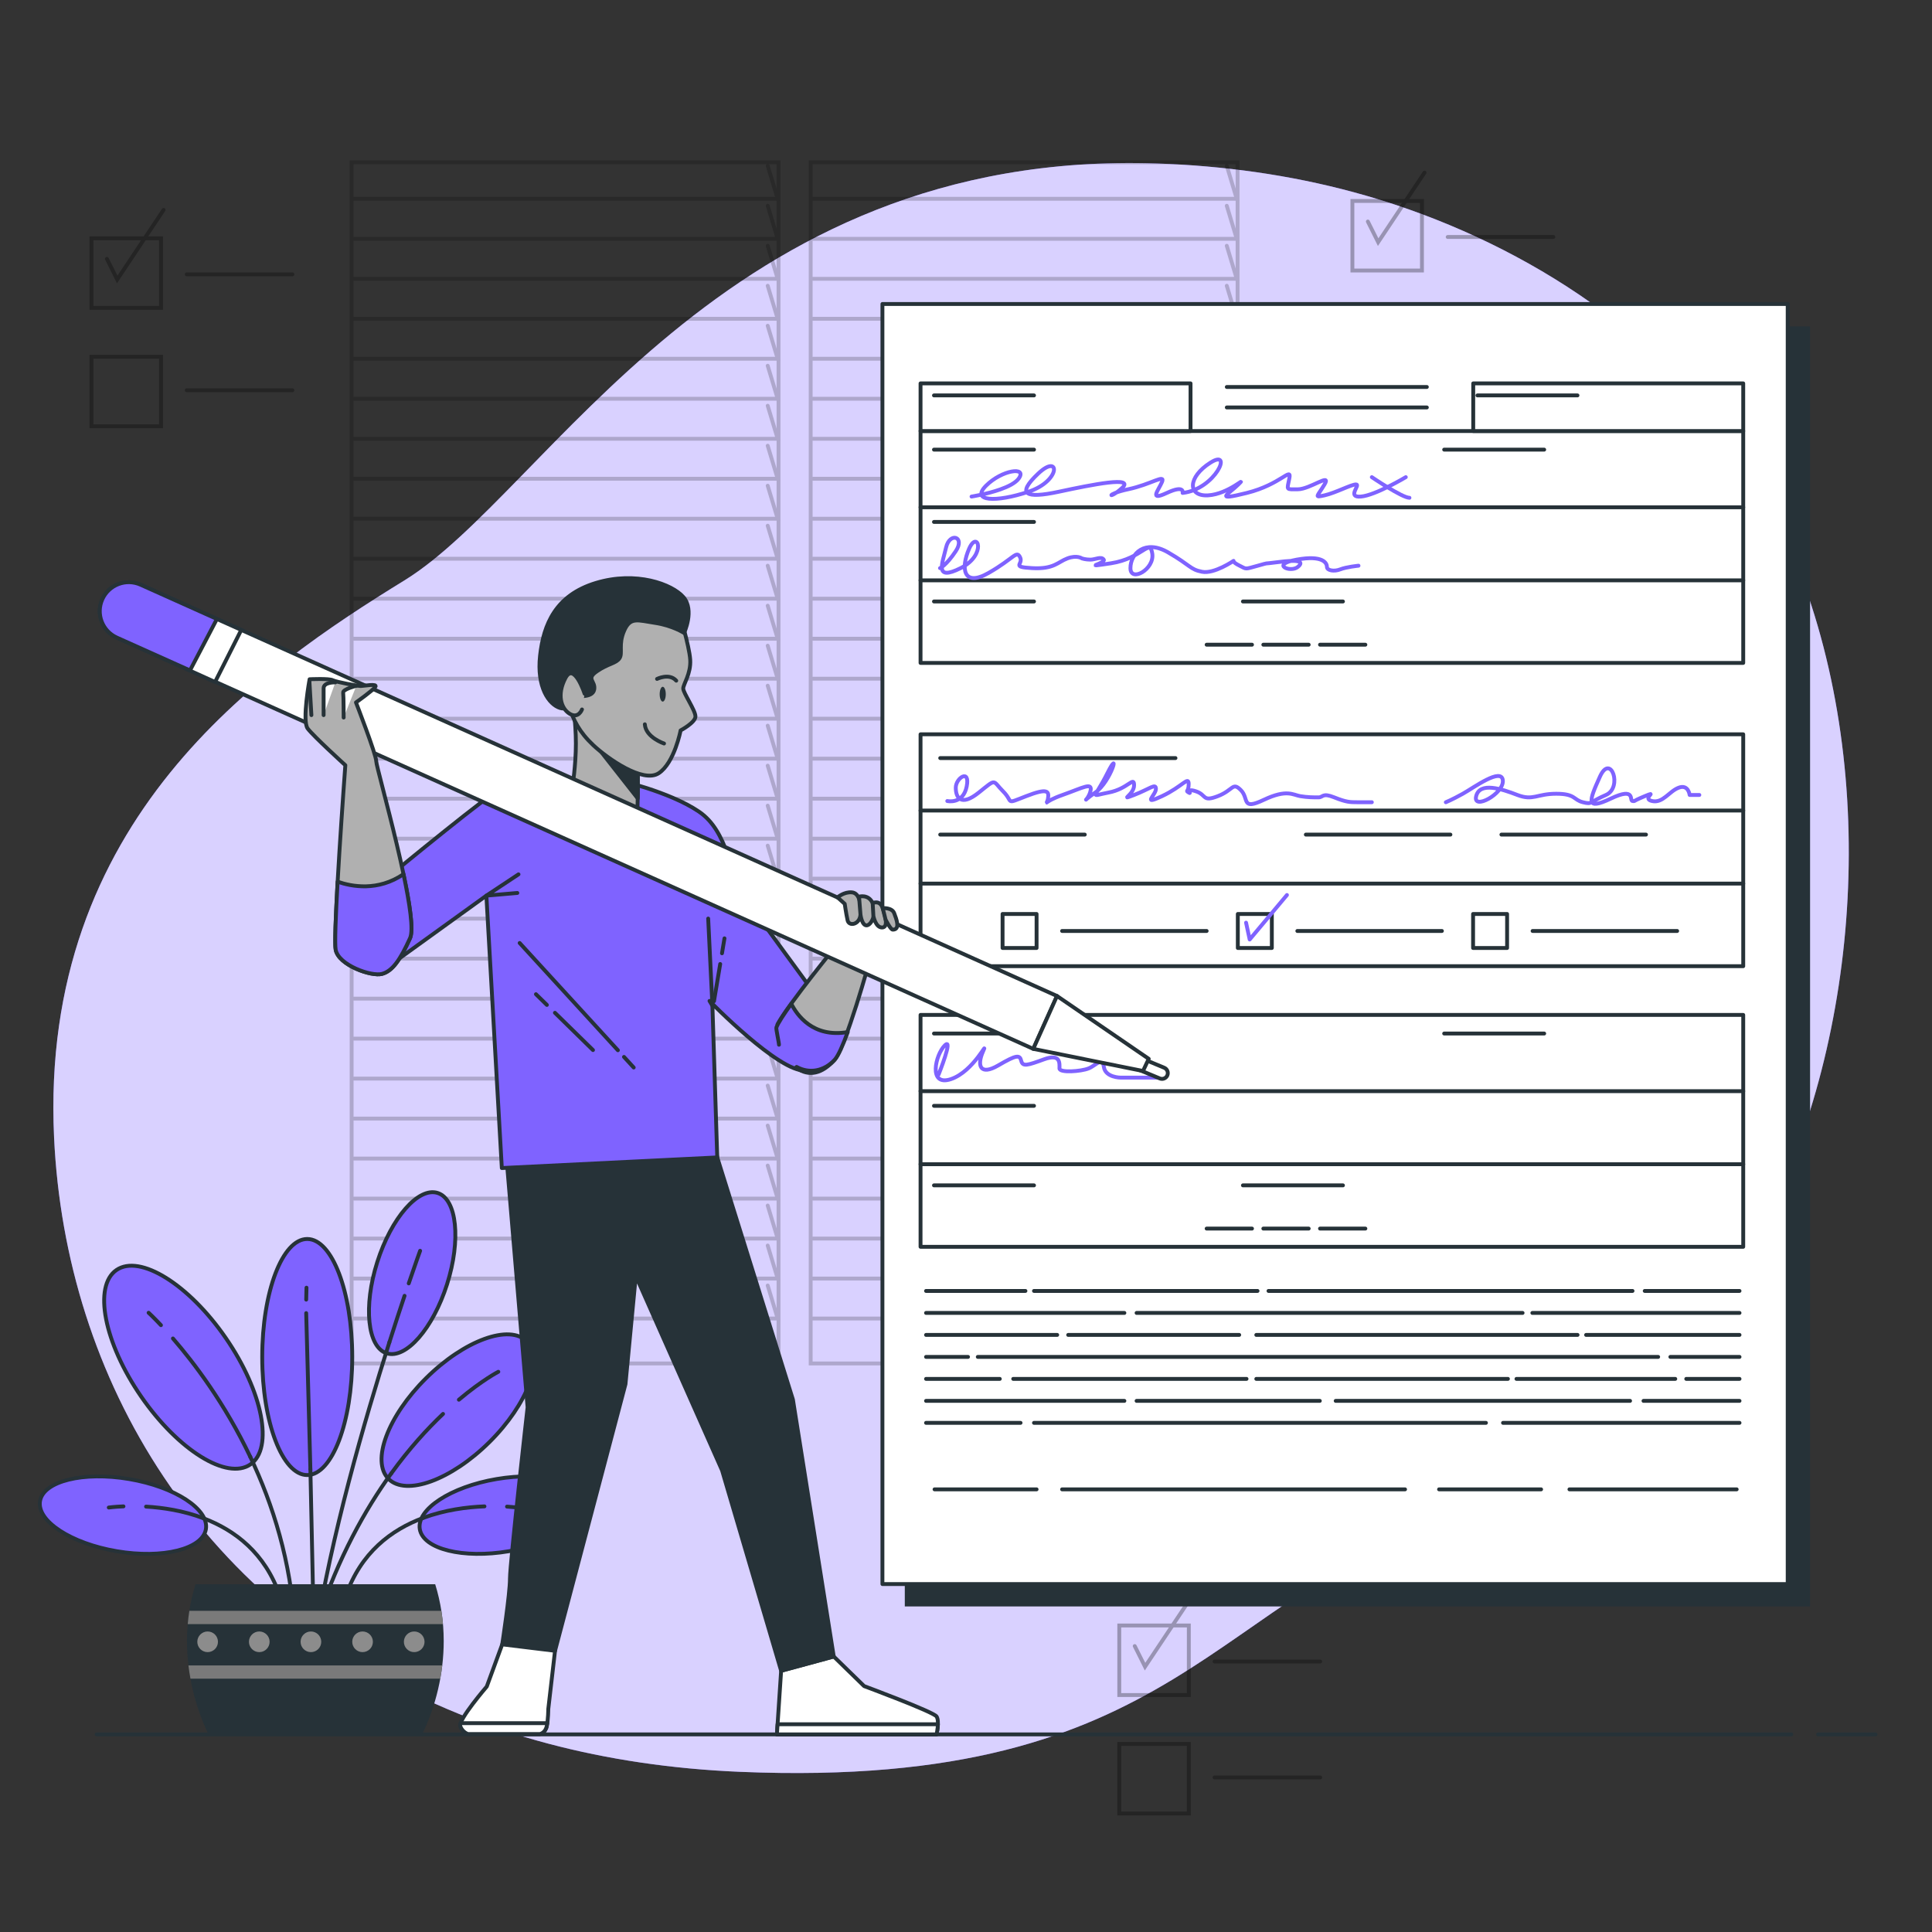 <?xml version="1.0" encoding="utf-8"?>
<!-- Generator: Adobe Illustrator 27.5.0, SVG Export Plug-In . SVG Version: 6.00 Build 0)  -->
<svg version="1.1" xmlns="http://www.w3.org/2000/svg" xmlns:xlink="http://www.w3.org/1999/xlink" x="0px" y="0px"
	 viewBox="0 0 500 500" style="enable-background:new 0 0 500 500;" xml:space="preserve">
<rect x="0" y="0" width="500" height="500" fill="#333333" stroke="none"/>
<g id="Background_Simple">
	<g>
		<path style="fill:#7f63ff;" d="M464.856,297.929c-14.722,39.433-44.804,82.112-87.135,94.748
			c-63.961,19.098-71.602,70.655-186.163,65.873c-17.862-0.744-34.371-3.256-49.538-7.264c-8.153-2.154-15.92-4.753-23.291-7.748
			C51.804,416.431,16.892,356.77,13.994,294.345c-3.825-82.102,53.46-121.236,90.69-144.15
			c37.231-22.914,82.102-111.701,194.76-107.886c17.176,0.589,34.313,2.937,50.919,7.438c37.907,10.259,76.441,32.951,98.834,66.124
			c1.681,2.492,3.285,5.043,4.82,7.641C483.984,174.355,484.93,244.17,464.856,297.929z"/>
		<path style="opacity:0.7;fill:#FFFFFF;" d="M464.856,297.929c-14.722,39.433-44.804,82.112-87.135,94.748
			c-63.961,19.098-71.602,70.655-186.163,65.873c-17.862-0.744-34.371-3.256-49.538-7.264c-8.153-2.154-15.92-4.753-23.291-7.748
			C51.804,416.431,16.892,356.77,13.994,294.345c-3.825-82.102,53.46-121.236,90.69-144.15
			c37.231-22.914,82.102-111.701,194.76-107.886c17.176,0.589,34.313,2.937,50.919,7.438c37.907,10.259,76.441,32.951,98.834,66.124
			c1.681,2.492,3.285,5.043,4.82,7.641C483.984,174.355,484.93,244.17,464.856,297.929z"/>
	</g>
	<g>
		<g style="opacity:0.2;">
			
				<rect x="91" y="42" style="fill:none;stroke:#000000;stroke-linecap:round;stroke-miterlimit:10;" width="110.48" height="310.86"/>
			<polyline style="fill:none;stroke:#000000;stroke-linecap:round;stroke-miterlimit:10;" points="91.59,51.451 201.259,51.451 
				198.683,42.905 			"/>
			<polyline style="fill:none;stroke:#000000;stroke-linecap:round;stroke-miterlimit:10;" points="91.59,61.801 201.259,61.801 
				198.683,53.255 			"/>
			<polyline style="fill:none;stroke:#000000;stroke-linecap:round;stroke-miterlimit:10;" points="91.59,72.15 201.259,72.15 
				198.683,63.604 			"/>
			<polyline style="fill:none;stroke:#000000;stroke-linecap:round;stroke-miterlimit:10;" points="91.59,82.5 201.259,82.5 
				198.683,73.954 			"/>
			<polyline style="fill:none;stroke:#000000;stroke-linecap:round;stroke-miterlimit:10;" points="91.59,92.849 201.259,92.849 
				198.683,84.303 			"/>
			<polyline style="fill:none;stroke:#000000;stroke-linecap:round;stroke-miterlimit:10;" points="91.59,103.199 201.259,103.199 
				198.683,94.653 			"/>
			<polyline style="fill:none;stroke:#000000;stroke-linecap:round;stroke-miterlimit:10;" points="91.59,113.548 201.259,113.548 
				198.683,105.002 			"/>
			<polyline style="fill:none;stroke:#000000;stroke-linecap:round;stroke-miterlimit:10;" points="91.59,123.898 201.259,123.898 
				198.683,115.352 			"/>
			<polyline style="fill:none;stroke:#000000;stroke-linecap:round;stroke-miterlimit:10;" points="91.59,134.247 201.259,134.247 
				198.683,125.701 			"/>
			<polyline style="fill:none;stroke:#000000;stroke-linecap:round;stroke-miterlimit:10;" points="91.59,144.597 201.259,144.597 
				198.683,136.051 			"/>
			<polyline style="fill:none;stroke:#000000;stroke-linecap:round;stroke-miterlimit:10;" points="91.59,154.946 201.259,154.946 
				198.683,146.4 			"/>
			<polyline style="fill:none;stroke:#000000;stroke-linecap:round;stroke-miterlimit:10;" points="91.59,165.296 201.259,165.296 
				198.683,156.75 			"/>
			<polyline style="fill:none;stroke:#000000;stroke-linecap:round;stroke-miterlimit:10;" points="91.59,175.645 201.259,175.645 
				198.683,167.099 			"/>
			<polyline style="fill:none;stroke:#000000;stroke-linecap:round;stroke-miterlimit:10;" points="91.59,185.995 201.259,185.995 
				198.683,177.449 			"/>
			<polyline style="fill:none;stroke:#000000;stroke-linecap:round;stroke-miterlimit:10;" points="91.59,196.344 201.259,196.344 
				198.683,187.798 			"/>
			<polyline style="fill:none;stroke:#000000;stroke-linecap:round;stroke-miterlimit:10;" points="91.59,206.694 201.259,206.694 
				198.683,198.148 			"/>
			<polyline style="fill:none;stroke:#000000;stroke-linecap:round;stroke-miterlimit:10;" points="91.59,217.043 201.259,217.043 
				198.683,208.497 			"/>
			<polyline style="fill:none;stroke:#000000;stroke-linecap:round;stroke-miterlimit:10;" points="91.59,227.393 201.259,227.393 
				198.683,218.847 			"/>
			<polyline style="fill:none;stroke:#000000;stroke-linecap:round;stroke-miterlimit:10;" points="91.59,237.742 201.259,237.742 
				198.683,229.196 			"/>
			<polyline style="fill:none;stroke:#000000;stroke-linecap:round;stroke-miterlimit:10;" points="91.59,248.092 201.259,248.092 
				198.683,239.546 			"/>
			<polyline style="fill:none;stroke:#000000;stroke-linecap:round;stroke-miterlimit:10;" points="91.59,258.441 201.259,258.441 
				198.683,249.895 			"/>
			<polyline style="fill:none;stroke:#000000;stroke-linecap:round;stroke-miterlimit:10;" points="91.59,268.791 201.259,268.791 
				198.683,260.245 			"/>
			<polyline style="fill:none;stroke:#000000;stroke-linecap:round;stroke-miterlimit:10;" points="91.59,279.14 201.259,279.14 
				198.683,270.594 			"/>
			<polyline style="fill:none;stroke:#000000;stroke-linecap:round;stroke-miterlimit:10;" points="91.59,289.49 201.259,289.49 
				198.683,280.944 			"/>
			<polyline style="fill:none;stroke:#000000;stroke-linecap:round;stroke-miterlimit:10;" points="91.59,299.839 201.259,299.839 
				198.683,291.293 			"/>
			<polyline style="fill:none;stroke:#000000;stroke-linecap:round;stroke-miterlimit:10;" points="91.59,310.189 201.259,310.189 
				198.683,301.643 			"/>
			<polyline style="fill:none;stroke:#000000;stroke-linecap:round;stroke-miterlimit:10;" points="91.59,320.538 201.259,320.538 
				198.683,311.992 			"/>
			<polyline style="fill:none;stroke:#000000;stroke-linecap:round;stroke-miterlimit:10;" points="91.59,330.888 201.259,330.888 
				198.683,322.342 			"/>
			<polyline style="fill:none;stroke:#000000;stroke-linecap:round;stroke-miterlimit:10;" points="91.59,341.237 201.259,341.237 
				198.683,332.691 			"/>
		</g>
		<g style="opacity:0.2;">
			
				<rect x="209.804" y="42" style="fill:none;stroke:#000000;stroke-linecap:round;stroke-miterlimit:10;" width="110.48" height="310.86"/>
			<polyline style="fill:none;stroke:#000000;stroke-linecap:round;stroke-miterlimit:10;" points="210.394,51.451 320.064,51.451 
				317.487,42.905 			"/>
			<polyline style="fill:none;stroke:#000000;stroke-linecap:round;stroke-miterlimit:10;" points="210.394,61.801 320.064,61.801 
				317.487,53.255 			"/>
			<polyline style="fill:none;stroke:#000000;stroke-linecap:round;stroke-miterlimit:10;" points="210.394,72.15 320.064,72.15 
				317.487,63.604 			"/>
			<polyline style="fill:none;stroke:#000000;stroke-linecap:round;stroke-miterlimit:10;" points="210.394,82.5 320.064,82.5 
				317.487,73.954 			"/>
			<polyline style="fill:none;stroke:#000000;stroke-linecap:round;stroke-miterlimit:10;" points="210.394,92.849 320.064,92.849 
				317.487,84.303 			"/>
			<polyline style="fill:none;stroke:#000000;stroke-linecap:round;stroke-miterlimit:10;" points="210.394,103.199 
				320.064,103.199 317.487,94.653 			"/>
			<polyline style="fill:none;stroke:#000000;stroke-linecap:round;stroke-miterlimit:10;" points="210.394,113.548 
				320.064,113.548 317.487,105.002 			"/>
			<polyline style="fill:none;stroke:#000000;stroke-linecap:round;stroke-miterlimit:10;" points="210.394,123.898 
				320.064,123.898 317.487,115.352 			"/>
			<polyline style="fill:none;stroke:#000000;stroke-linecap:round;stroke-miterlimit:10;" points="210.394,134.247 
				320.064,134.247 317.487,125.701 			"/>
			<polyline style="fill:none;stroke:#000000;stroke-linecap:round;stroke-miterlimit:10;" points="210.394,144.597 
				320.064,144.597 317.487,136.051 			"/>
			<polyline style="fill:none;stroke:#000000;stroke-linecap:round;stroke-miterlimit:10;" points="210.394,154.946 
				320.064,154.946 317.487,146.4 			"/>
			<polyline style="fill:none;stroke:#000000;stroke-linecap:round;stroke-miterlimit:10;" points="210.394,165.296 
				320.064,165.296 317.487,156.75 			"/>
			<polyline style="fill:none;stroke:#000000;stroke-linecap:round;stroke-miterlimit:10;" points="210.394,175.645 
				320.064,175.645 317.487,167.099 			"/>
			<polyline style="fill:none;stroke:#000000;stroke-linecap:round;stroke-miterlimit:10;" points="210.394,185.995 
				320.064,185.995 317.487,177.449 			"/>
			<polyline style="fill:none;stroke:#000000;stroke-linecap:round;stroke-miterlimit:10;" points="210.394,196.344 
				320.064,196.344 317.487,187.798 			"/>
			<polyline style="fill:none;stroke:#000000;stroke-linecap:round;stroke-miterlimit:10;" points="210.394,206.694 
				320.064,206.694 317.487,198.148 			"/>
			<polyline style="fill:none;stroke:#000000;stroke-linecap:round;stroke-miterlimit:10;" points="210.394,217.043 
				320.064,217.043 317.487,208.497 			"/>
			<polyline style="fill:none;stroke:#000000;stroke-linecap:round;stroke-miterlimit:10;" points="210.394,227.393 
				320.064,227.393 317.487,218.847 			"/>
			<polyline style="fill:none;stroke:#000000;stroke-linecap:round;stroke-miterlimit:10;" points="210.394,237.742 
				320.064,237.742 317.487,229.196 			"/>
			<polyline style="fill:none;stroke:#000000;stroke-linecap:round;stroke-miterlimit:10;" points="210.394,248.092 
				320.064,248.092 317.487,239.546 			"/>
			<polyline style="fill:none;stroke:#000000;stroke-linecap:round;stroke-miterlimit:10;" points="210.394,258.441 
				320.064,258.441 317.487,249.895 			"/>
			<polyline style="fill:none;stroke:#000000;stroke-linecap:round;stroke-miterlimit:10;" points="210.394,268.791 
				320.064,268.791 317.487,260.245 			"/>
			<polyline style="fill:none;stroke:#000000;stroke-linecap:round;stroke-miterlimit:10;" points="210.394,279.14 320.064,279.14 
				317.487,270.594 			"/>
			<polyline style="fill:none;stroke:#000000;stroke-linecap:round;stroke-miterlimit:10;" points="210.394,289.49 320.064,289.49 
				317.487,280.944 			"/>
			<polyline style="fill:none;stroke:#000000;stroke-linecap:round;stroke-miterlimit:10;" points="210.394,299.839 
				320.064,299.839 317.487,291.293 			"/>
			<polyline style="fill:none;stroke:#000000;stroke-linecap:round;stroke-miterlimit:10;" points="210.394,310.189 
				320.064,310.189 317.487,301.643 			"/>
			<polyline style="fill:none;stroke:#000000;stroke-linecap:round;stroke-miterlimit:10;" points="210.394,320.538 
				320.064,320.538 317.487,311.992 			"/>
			<polyline style="fill:none;stroke:#000000;stroke-linecap:round;stroke-miterlimit:10;" points="210.394,330.888 
				320.064,330.888 317.487,322.342 			"/>
			<polyline style="fill:none;stroke:#000000;stroke-linecap:round;stroke-miterlimit:10;" points="210.394,341.237 
				320.064,341.237 317.487,332.691 			"/>
		</g>
	</g>
</g>
<g id="Graphic">
	<g style="opacity:0.3;">
		
			<rect x="23.667" y="61.667" style="fill:none;stroke:#000000;stroke-linecap:round;stroke-miterlimit:10;" width="18" height="18"/>
		
			<rect x="23.667" y="92.333" style="fill:none;stroke:#000000;stroke-linecap:round;stroke-miterlimit:10;" width="18" height="18"/>
		<line style="fill:none;stroke:#000000;stroke-linecap:round;stroke-miterlimit:10;" x1="48.333" y1="71" x2="75.667" y2="71"/>
		<line style="fill:none;stroke:#000000;stroke-linecap:round;stroke-miterlimit:10;" x1="48.333" y1="101" x2="75.667" y2="101"/>
		<polyline style="fill:none;stroke:#000000;stroke-linecap:round;stroke-miterlimit:10;" points="27.667,67 30.333,72.333 
			42.333,54.333 		"/>
	</g>
	<g style="opacity:0.3;">
		
			<rect x="289.667" y="420.667" style="fill:none;stroke:#000000;stroke-linecap:round;stroke-miterlimit:10;" width="18" height="18"/>
		
			<rect x="289.667" y="451.333" style="fill:none;stroke:#000000;stroke-linecap:round;stroke-miterlimit:10;" width="18" height="18"/>
		
			<line style="fill:none;stroke:#000000;stroke-linecap:round;stroke-miterlimit:10;" x1="314.333" y1="430" x2="341.667" y2="430"/>
		
			<line style="fill:none;stroke:#000000;stroke-linecap:round;stroke-miterlimit:10;" x1="314.333" y1="460" x2="341.667" y2="460"/>
		<polyline style="fill:none;stroke:#000000;stroke-linecap:round;stroke-miterlimit:10;" points="293.667,426 296.333,431.333 
			308.333,413.333 		"/>
	</g>
	<g style="opacity:0.3;">
		<rect x="350" y="52" style="fill:none;stroke:#000000;stroke-linecap:round;stroke-miterlimit:10;" width="18" height="18"/>
		<rect x="350" y="82.667" style="fill:none;stroke:#000000;stroke-linecap:round;stroke-miterlimit:10;" width="18" height="18"/>
		
			<line style="fill:none;stroke:#000000;stroke-linecap:round;stroke-miterlimit:10;" x1="374.667" y1="61.333" x2="402" y2="61.333"/>
		
			<line style="fill:none;stroke:#000000;stroke-linecap:round;stroke-miterlimit:10;" x1="374.667" y1="91.333" x2="402" y2="91.333"/>
		<polyline style="fill:none;stroke:#000000;stroke-linecap:round;stroke-miterlimit:10;" points="354,57.333 356.667,62.667 
			368.667,44.667 		"/>
	</g>
</g>
<g id="Floor">
	<g>
		
			<line style="fill:none;stroke:#263238;stroke-linecap:round;stroke-linejoin:round;stroke-miterlimit:10;" x1="470.524" y1="448.858" x2="485.404" y2="448.858"/>
		
			<line style="fill:none;stroke:#263238;stroke-linecap:round;stroke-linejoin:round;stroke-miterlimit:10;" x1="25" y1="448.858" x2="463.591" y2="448.858"/>
	</g>
</g>
<g id="Plant">
	<g>
		<g>
			<ellipse style="fill:#7f63ff;stroke:#263238;stroke-miterlimit:10;" cx="79.511" cy="351.197" rx="11.647" ry="30.549"/>
			<path style="fill:#7f63ff;stroke:#263238;stroke-miterlimit:10;" d="M115.699,332.357c-3.641,11.459-10.636,19.465-15.623,17.88
				c-4.987-1.585-6.079-12.159-2.438-23.618c3.641-11.46,10.635-19.465,15.623-17.88
				C118.248,310.324,119.339,320.898,115.699,332.357z"/>
			<path style="fill:#7f63ff;stroke:#263238;stroke-miterlimit:10;" d="M30.239,401.457c-11.855-2.008-20.757-7.819-19.883-12.979
				c0.874-5.16,11.193-7.714,23.048-5.706c11.855,2.008,20.757,7.819,19.883,12.979C52.413,400.91,42.095,403.465,30.239,401.457z"
				/>
			<path style="fill:#7f63ff;stroke:#263238;stroke-miterlimit:10;" d="M126.663,373.214c-9.902,9.82-21.601,14.078-26.13,9.511
				c-4.529-4.567-0.174-16.23,9.727-26.05c9.902-9.82,21.601-14.078,26.13-9.511C140.92,351.731,136.565,363.394,126.663,373.214z"
				/>
			<path style="fill:#7f63ff;stroke:#263238;stroke-miterlimit:10;" d="M58.434,346.278c9.575,13.892,12.428,28.537,6.373,32.711
				c-6.055,4.174-18.726-3.704-28.301-17.596c-9.575-13.892-12.428-28.537-6.372-32.71
				C36.188,324.508,48.859,332.387,58.434,346.278z"/>
			
				<line style="fill:none;stroke:#263238;stroke-linecap:round;stroke-miterlimit:10;" x1="80.328" y1="380.222" x2="81.23" y2="422.224"/>
			
				<line style="fill:none;stroke:#263238;stroke-linecap:round;stroke-miterlimit:10;" x1="79.242" y1="339.838" x2="80.328" y2="380.222"/>
			
				<line style="fill:none;stroke:#263238;stroke-linecap:round;stroke-miterlimit:10;" x1="79.321" y1="333.249" x2="79.242" y2="336.343"/>
			<path style="fill:none;stroke:#263238;stroke-linecap:round;stroke-miterlimit:10;" d="M64.762,377.005
				c5.838,12.262,10.585,27.154,11.503,44.074"/>
			<path style="fill:none;stroke:#263238;stroke-linecap:round;stroke-miterlimit:10;" d="M44.756,346.397
				c5.43,6.268,13.413,16.76,20.006,30.608"/>
			<path style="fill:none;stroke:#263238;stroke-linecap:round;stroke-miterlimit:10;" d="M38.461,339.741
				c0,0,1.208,1.103,3.192,3.213"/>
			<path style="fill:none;stroke:#263238;stroke-linecap:round;stroke-miterlimit:10;" d="M101.257,381.317
				c-6.795,9.392-13.619,21.684-18.881,37.471"/>
			<path style="fill:none;stroke:#263238;stroke-linecap:round;stroke-miterlimit:10;" d="M114.656,365.92
				c-4.112,3.901-8.749,8.969-13.399,15.397"/>
			<path style="fill:none;stroke:#263238;stroke-linecap:round;stroke-miterlimit:10;" d="M128.963,355.016
				c0,0-4.154,2.129-10.203,7.229"/>
			<path style="fill:none;stroke:#263238;stroke-linecap:round;stroke-miterlimit:10;" d="M100.766,347.398
				c-6.452,20.305-15.113,50.31-19.155,76.354"/>
			<path style="fill:none;stroke:#263238;stroke-linecap:round;stroke-miterlimit:10;" d="M104.697,335.353
				c-1.148,3.424-2.484,7.49-3.931,12.045"/>
			<path style="fill:none;stroke:#263238;stroke-linecap:round;stroke-miterlimit:10;" d="M108.724,323.703
				c0,0-1.128,3.108-2.943,8.44"/>
			<path style="fill:none;stroke:#263238;stroke-linecap:round;stroke-miterlimit:10;" d="M52.691,392.937
				c8.06,3.057,15.931,8.954,19.756,20.123"/>
			<path style="fill:none;stroke:#263238;stroke-linecap:round;stroke-miterlimit:10;" d="M37.799,389.909
				c4.339,0.255,9.655,1.042,14.891,3.028"/>
			<path style="fill:none;stroke:#263238;stroke-linecap:round;stroke-miterlimit:10;" d="M28.15,390.147
				c0,0,1.435-0.205,3.802-0.298"/>
			<path style="fill:#7f63ff;stroke:#263238;stroke-miterlimit:10;" d="M131.691,401.457c11.855-2.008,20.757-7.819,19.883-12.979
				c-0.874-5.16-11.193-7.714-23.048-5.706c-11.855,2.008-20.757,7.819-19.883,12.979
				C109.518,400.91,119.836,403.465,131.691,401.457z"/>
			<path style="fill:none;stroke:#263238;stroke-linecap:round;stroke-miterlimit:10;" d="M109.496,392.841
				c-8.149,3.029-16.146,8.932-20.012,20.219"/>
			<path style="fill:none;stroke:#263238;stroke-linecap:round;stroke-miterlimit:10;" d="M125.379,389.849
				c-4.476,0.17-10.217,0.886-15.883,2.992"/>
			<path style="fill:none;stroke:#263238;stroke-linecap:round;stroke-miterlimit:10;" d="M133.781,390.147
				c0,0-0.945-0.135-2.567-0.236"/>
		</g>
		<g>
			<path style="fill:#263238;" d="M109.326,448.751c3.478-7.277,5.508-15.678,5.508-24.044c0-5.182-0.785-10.136-2.203-14.702
				H50.593c-1.418,4.566-2.203,9.52-2.203,14.702c0,8.366,2.03,16.768,5.508,24.044H109.326z"/>
			<g>
				<path style="fill:#7A7A7A;" d="M49.001,416.878c-0.178,1.129-0.314,2.276-0.415,3.437h66.051
					c-0.101-1.16-0.238-2.307-0.415-3.437H49.001z"/>
				<path style="fill:#7A7A7A;" d="M113.934,434.444c0.207-1.139,0.387-2.285,0.523-3.437H48.766
					c0.136,1.152,0.316,2.297,0.523,3.437H113.934z"/>
			</g>
			<path style="fill:#8C8C8C;" d="M56.409,424.897c0,1.476-1.197,2.673-2.673,2.673s-2.673-1.197-2.673-2.673
				c0-1.476,1.197-2.673,2.673-2.673S56.409,423.421,56.409,424.897z"/>
			<path style="fill:#8C8C8C;" d="M69.774,424.897c0,1.476-1.197,2.673-2.673,2.673c-1.476,0-2.673-1.197-2.673-2.673
				c0-1.476,1.197-2.673,2.673-2.673C68.577,422.224,69.774,423.421,69.774,424.897z"/>
			<path style="fill:#8C8C8C;" d="M83.139,424.897c0,1.476-1.197,2.673-2.673,2.673c-1.476,0-2.673-1.197-2.673-2.673
				c0-1.476,1.197-2.673,2.673-2.673C81.942,422.224,83.139,423.421,83.139,424.897z"/>
			<path style="fill:#8C8C8C;" d="M96.505,424.897c0,1.476-1.197,2.673-2.673,2.673c-1.476,0-2.673-1.197-2.673-2.673
				c0-1.476,1.197-2.673,2.673-2.673C95.308,422.224,96.505,423.421,96.505,424.897z"/>
			<path style="fill:#8C8C8C;" d="M109.87,424.897c0,1.476-1.197,2.673-2.673,2.673c-1.477,0-2.673-1.197-2.673-2.673
				c0-1.476,1.197-2.673,2.673-2.673C108.673,422.224,109.87,423.421,109.87,424.897z"/>
		</g>
	</g>
</g>
<g id="Page">
	<g>
		<g>
			<rect x="234.162" y="84.46" style="fill:#263238;" width="234.283" height="331.284"/>
			
				<rect x="228.371" y="78.67" style="fill:#FFFFFF;stroke:#263238;stroke-linecap:round;stroke-linejoin:round;stroke-miterlimit:10;" width="234.283" height="331.284"/>
			
				<rect x="238.236" y="111.552" style="fill:#FFFFFF;stroke:#263238;stroke-linecap:round;stroke-linejoin:round;stroke-miterlimit:10;" width="212.91" height="60.009"/>
			
				<rect x="238.236" y="99.221" style="fill:#FFFFFF;stroke:#263238;stroke-linecap:round;stroke-linejoin:round;stroke-miterlimit:10;" width="69.874" height="12.331"/>
			
				<rect x="381.272" y="99.221" style="fill:#FFFFFF;stroke:#263238;stroke-linecap:round;stroke-linejoin:round;stroke-miterlimit:10;" width="69.874" height="12.331"/>
			
				<line style="fill:none;stroke:#263238;stroke-linecap:round;stroke-linejoin:round;stroke-miterlimit:10;" x1="238.236" y1="131.281" x2="451.145" y2="131.281"/>
			
				<line style="fill:none;stroke:#263238;stroke-linecap:round;stroke-linejoin:round;stroke-miterlimit:10;" x1="238.236" y1="150.188" x2="451.145" y2="150.188"/>
			
				<rect x="238.236" y="190.04" style="fill:#FFFFFF;stroke:#263238;stroke-linecap:round;stroke-linejoin:round;stroke-miterlimit:10;" width="212.91" height="60.009"/>
			
				<line style="fill:none;stroke:#263238;stroke-linecap:round;stroke-linejoin:round;stroke-miterlimit:10;" x1="238.236" y1="209.77" x2="451.145" y2="209.77"/>
			
				<line style="fill:none;stroke:#263238;stroke-linecap:round;stroke-linejoin:round;stroke-miterlimit:10;" x1="238.236" y1="228.677" x2="451.145" y2="228.677"/>
			
				<line style="fill:none;stroke:#263238;stroke-linecap:round;stroke-linejoin:round;stroke-miterlimit:10;" x1="241.714" y1="116.366" x2="267.599" y2="116.366"/>
			
				<line style="fill:none;stroke:#263238;stroke-linecap:round;stroke-linejoin:round;stroke-miterlimit:10;" x1="373.751" y1="116.366" x2="399.635" y2="116.366"/>
			
				<line style="fill:none;stroke:#263238;stroke-linecap:round;stroke-linejoin:round;stroke-miterlimit:10;" x1="241.714" y1="102.332" x2="267.599" y2="102.332"/>
			
				<line style="fill:none;stroke:#263238;stroke-linecap:round;stroke-linejoin:round;stroke-miterlimit:10;" x1="382.363" y1="102.332" x2="408.248" y2="102.332"/>
			
				<line style="fill:none;stroke:#263238;stroke-linecap:round;stroke-linejoin:round;stroke-miterlimit:10;" x1="241.714" y1="135.078" x2="267.599" y2="135.078"/>
			
				<line style="fill:none;stroke:#263238;stroke-linecap:round;stroke-linejoin:round;stroke-miterlimit:10;" x1="241.714" y1="155.661" x2="267.599" y2="155.661"/>
			
				<line style="fill:none;stroke:#263238;stroke-linecap:round;stroke-linejoin:round;stroke-miterlimit:10;" x1="321.67" y1="155.661" x2="347.554" y2="155.661"/>
			
				<line style="fill:none;stroke:#263238;stroke-linecap:round;stroke-linejoin:round;stroke-miterlimit:10;" x1="317.496" y1="100.149" x2="369.265" y2="100.149"/>
			
				<line style="fill:none;stroke:#263238;stroke-linecap:round;stroke-linejoin:round;stroke-miterlimit:10;" x1="317.496" y1="105.451" x2="369.265" y2="105.451"/>
			
				<line style="fill:none;stroke:#263238;stroke-linecap:round;stroke-linejoin:round;stroke-miterlimit:10;" x1="312.279" y1="166.848" x2="324.016" y2="166.848"/>
			
				<line style="fill:none;stroke:#263238;stroke-linecap:round;stroke-linejoin:round;stroke-miterlimit:10;" x1="326.95" y1="166.848" x2="338.686" y2="166.848"/>
			
				<line style="fill:none;stroke:#263238;stroke-linecap:round;stroke-linejoin:round;stroke-miterlimit:10;" x1="341.621" y1="166.848" x2="353.357" y2="166.848"/>
			
				<rect x="238.236" y="262.661" style="fill:#FFFFFF;stroke:#263238;stroke-linecap:round;stroke-linejoin:round;stroke-miterlimit:10;" width="212.91" height="60.009"/>
			<path style="fill:none;stroke:#7f63ff;stroke-linecap:round;stroke-linejoin:round;stroke-miterlimit:10;" d="M242.906,278.098
				c0,0,3.96-9.9,1.584-7.524c-2.376,2.376-4.356,10.692,1.584,8.712c5.94-1.98,9.9-10.692,8.316-7.128
				c-1.584,3.564-0.792,6.336,3.96,3.564c4.752-2.772,5.544-2.772,5.94-1.188c0.396,1.584,1.584,1.188,5.94-0.396
				c4.356-1.584,3.96,1.188,3.96,2.376c0,1.188,5.544,0.792,7.524,0c1.98-0.792,3.564-3.168,3.96-0.396
				c0.396,2.772,4.356,2.772,4.356,2.772s3.168,0,4.752,0c1.584,0,5.94,0,5.94,0"/>
			
				<line style="fill:none;stroke:#263238;stroke-linecap:round;stroke-linejoin:round;stroke-miterlimit:10;" x1="238.236" y1="282.39" x2="451.145" y2="282.39"/>
			
				<line style="fill:none;stroke:#263238;stroke-linecap:round;stroke-linejoin:round;stroke-miterlimit:10;" x1="238.236" y1="301.297" x2="451.145" y2="301.297"/>
			
				<line style="fill:none;stroke:#263238;stroke-linecap:round;stroke-linejoin:round;stroke-miterlimit:10;" x1="241.714" y1="267.475" x2="267.599" y2="267.475"/>
			
				<line style="fill:none;stroke:#263238;stroke-linecap:round;stroke-linejoin:round;stroke-miterlimit:10;" x1="373.751" y1="267.475" x2="399.635" y2="267.475"/>
			
				<line style="fill:none;stroke:#263238;stroke-linecap:round;stroke-linejoin:round;stroke-miterlimit:10;" x1="241.714" y1="286.187" x2="267.599" y2="286.187"/>
			
				<line style="fill:none;stroke:#263238;stroke-linecap:round;stroke-linejoin:round;stroke-miterlimit:10;" x1="241.714" y1="306.77" x2="267.599" y2="306.77"/>
			
				<line style="fill:none;stroke:#263238;stroke-linecap:round;stroke-linejoin:round;stroke-miterlimit:10;" x1="321.67" y1="306.77" x2="347.554" y2="306.77"/>
			
				<line style="fill:none;stroke:#263238;stroke-linecap:round;stroke-linejoin:round;stroke-miterlimit:10;" x1="312.279" y1="317.957" x2="324.016" y2="317.957"/>
			
				<line style="fill:none;stroke:#263238;stroke-linecap:round;stroke-linejoin:round;stroke-miterlimit:10;" x1="326.95" y1="317.957" x2="338.686" y2="317.957"/>
			
				<line style="fill:none;stroke:#263238;stroke-linecap:round;stroke-linejoin:round;stroke-miterlimit:10;" x1="341.621" y1="317.957" x2="353.357" y2="317.957"/>
			
				<line style="fill:none;stroke:#263238;stroke-linecap:round;stroke-linejoin:round;stroke-miterlimit:10;" x1="243.326" y1="196.189" x2="304.21" y2="196.189"/>
			
				<line style="fill:none;stroke:#263238;stroke-linecap:round;stroke-linejoin:round;stroke-miterlimit:10;" x1="243.326" y1="215.995" x2="280.737" y2="215.995"/>
			
				<line style="fill:none;stroke:#263238;stroke-linecap:round;stroke-linejoin:round;stroke-miterlimit:10;" x1="337.953" y1="215.995" x2="375.363" y2="215.995"/>
			
				<line style="fill:none;stroke:#263238;stroke-linecap:round;stroke-linejoin:round;stroke-miterlimit:10;" x1="396.636" y1="240.935" x2="434.046" y2="240.935"/>
			
				<line style="fill:none;stroke:#263238;stroke-linecap:round;stroke-linejoin:round;stroke-miterlimit:10;" x1="388.567" y1="215.995" x2="425.977" y2="215.995"/>
			
				<rect x="381.232" y="236.534" style="fill:none;stroke:#263238;stroke-linecap:round;stroke-linejoin:round;stroke-miterlimit:10;" width="8.802" height="8.802"/>
			
				<line style="fill:none;stroke:#263238;stroke-linecap:round;stroke-linejoin:round;stroke-miterlimit:10;" x1="335.752" y1="240.935" x2="373.163" y2="240.935"/>
			
				<rect x="320.348" y="236.534" style="fill:none;stroke:#263238;stroke-linecap:round;stroke-linejoin:round;stroke-miterlimit:10;" width="8.802" height="8.802"/>
			
				<line style="fill:none;stroke:#263238;stroke-linecap:round;stroke-linejoin:round;stroke-miterlimit:10;" x1="274.869" y1="240.935" x2="312.279" y2="240.935"/>
			
				<rect x="259.464" y="236.534" style="fill:none;stroke:#263238;stroke-linecap:round;stroke-linejoin:round;stroke-miterlimit:10;" width="8.802" height="8.802"/>
			
				<line style="fill:none;stroke:#263238;stroke-linecap:round;stroke-linejoin:round;stroke-miterlimit:10;" x1="425.654" y1="334.094" x2="450.184" y2="334.094"/>
			
				<line style="fill:none;stroke:#263238;stroke-linecap:round;stroke-linejoin:round;stroke-miterlimit:10;" x1="328.29" y1="334.094" x2="422.493" y2="334.094"/>
			
				<line style="fill:none;stroke:#263238;stroke-linecap:round;stroke-linejoin:round;stroke-miterlimit:10;" x1="267.596" y1="334.094" x2="325.445" y2="334.094"/>
			
				<line style="fill:none;stroke:#263238;stroke-linecap:round;stroke-linejoin:round;stroke-miterlimit:10;" x1="239.659" y1="334.094" x2="265.383" y2="334.094"/>
			
				<line style="fill:none;stroke:#263238;stroke-linecap:round;stroke-linejoin:round;stroke-miterlimit:10;" x1="396.572" y1="339.784" x2="450.184" y2="339.784"/>
			
				<line style="fill:none;stroke:#263238;stroke-linecap:round;stroke-linejoin:round;stroke-miterlimit:10;" x1="294.15" y1="339.784" x2="394.042" y2="339.784"/>
			
				<line style="fill:none;stroke:#263238;stroke-linecap:round;stroke-linejoin:round;stroke-miterlimit:10;" x1="239.659" y1="339.784" x2="290.988" y2="339.784"/>
			
				<line style="fill:none;stroke:#263238;stroke-linecap:round;stroke-linejoin:round;stroke-miterlimit:10;" x1="410.481" y1="345.475" x2="450.184" y2="345.475"/>
			
				<line style="fill:none;stroke:#263238;stroke-linecap:round;stroke-linejoin:round;stroke-miterlimit:10;" x1="325.129" y1="345.475" x2="408.268" y2="345.475"/>
			
				<line style="fill:none;stroke:#263238;stroke-linecap:round;stroke-linejoin:round;stroke-miterlimit:10;" x1="276.447" y1="345.475" x2="320.703" y2="345.475"/>
			
				<line style="fill:none;stroke:#263238;stroke-linecap:round;stroke-linejoin:round;stroke-miterlimit:10;" x1="239.659" y1="345.475" x2="273.602" y2="345.475"/>
			
				<line style="fill:none;stroke:#263238;stroke-linecap:round;stroke-linejoin:round;stroke-miterlimit:10;" x1="432.293" y1="351.165" x2="450.184" y2="351.165"/>
			
				<line style="fill:none;stroke:#263238;stroke-linecap:round;stroke-linejoin:round;stroke-miterlimit:10;" x1="253.054" y1="351.165" x2="429.132" y2="351.165"/>
			
				<line style="fill:none;stroke:#263238;stroke-linecap:round;stroke-linejoin:round;stroke-miterlimit:10;" x1="239.659" y1="351.165" x2="250.525" y2="351.165"/>
			
				<line style="fill:none;stroke:#263238;stroke-linecap:round;stroke-linejoin:round;stroke-miterlimit:10;" x1="436.402" y1="356.855" x2="450.184" y2="356.855"/>
			
				<line style="fill:none;stroke:#263238;stroke-linecap:round;stroke-linejoin:round;stroke-miterlimit:10;" x1="392.462" y1="356.855" x2="433.557" y2="356.855"/>
			
				<line style="fill:none;stroke:#263238;stroke-linecap:round;stroke-linejoin:round;stroke-miterlimit:10;" x1="325.129" y1="356.855" x2="390.249" y2="356.855"/>
			
				<line style="fill:none;stroke:#263238;stroke-linecap:round;stroke-linejoin:round;stroke-miterlimit:10;" x1="262.222" y1="356.855" x2="322.6" y2="356.855"/>
			
				<line style="fill:none;stroke:#263238;stroke-linecap:round;stroke-linejoin:round;stroke-miterlimit:10;" x1="239.659" y1="356.855" x2="258.745" y2="356.855"/>
			
				<line style="fill:none;stroke:#263238;stroke-linecap:round;stroke-linejoin:round;stroke-miterlimit:10;" x1="425.338" y1="362.545" x2="450.184" y2="362.545"/>
			
				<line style="fill:none;stroke:#263238;stroke-linecap:round;stroke-linejoin:round;stroke-miterlimit:10;" x1="345.677" y1="362.545" x2="421.861" y2="362.545"/>
			
				<line style="fill:none;stroke:#263238;stroke-linecap:round;stroke-linejoin:round;stroke-miterlimit:10;" x1="294.15" y1="362.545" x2="341.567" y2="362.545"/>
			
				<line style="fill:none;stroke:#263238;stroke-linecap:round;stroke-linejoin:round;stroke-miterlimit:10;" x1="239.659" y1="362.545" x2="290.988" y2="362.545"/>
			
				<line style="fill:none;stroke:#263238;stroke-linecap:round;stroke-linejoin:round;stroke-miterlimit:10;" x1="388.985" y1="368.235" x2="450.184" y2="368.235"/>
			
				<line style="fill:none;stroke:#263238;stroke-linecap:round;stroke-linejoin:round;stroke-miterlimit:10;" x1="267.596" y1="368.235" x2="384.559" y2="368.235"/>
			
				<line style="fill:none;stroke:#263238;stroke-linecap:round;stroke-linejoin:round;stroke-miterlimit:10;" x1="239.659" y1="368.235" x2="264.118" y2="368.235"/>
			
				<line style="fill:none;stroke:#263238;stroke-linecap:round;stroke-linejoin:round;stroke-miterlimit:10;" x1="241.859" y1="385.442" x2="268.267" y2="385.442"/>
			
				<line style="fill:none;stroke:#263238;stroke-linecap:round;stroke-linejoin:round;stroke-miterlimit:10;" x1="372.429" y1="385.442" x2="398.837" y2="385.442"/>
			
				<line style="fill:none;stroke:#263238;stroke-linecap:round;stroke-linejoin:round;stroke-miterlimit:10;" x1="274.869" y1="385.442" x2="363.627" y2="385.442"/>
			
				<line style="fill:none;stroke:#263238;stroke-linecap:round;stroke-linejoin:round;stroke-miterlimit:10;" x1="406.172" y1="385.442" x2="449.451" y2="385.442"/>
		</g>
		<path style="fill:none;stroke:#7f63ff;stroke-linecap:round;stroke-linejoin:round;stroke-miterlimit:10;" d="M245.156,207.305
			c0,0,4.081,0.942,5.023-3.767c0.942-4.709-2.825-2.197-2.825,0.314s1.256,5.023,5.964,1.256c4.709-3.767,3.453-3.139,6.279-0.314
			c2.825,2.825,0.314,3.453,5.965,1.256c5.651-2.197,5.964-1.256,5.651,0.628c-0.314,1.883-1.57,0.942,3.767-0.942
			c5.337-1.883,7.848-3.453,7.22-0.942c-0.628,2.511-2.825,3.139,1.256,0.314c4.081-2.825,6.592-11.929,3.139-5.023
			c-3.453,6.906-4.709,5.965,0.314,5.023c5.023-0.942,6.592-4.395,6.592-1.884c0,2.511-4.081,4.081,0,2.511s5.651-3.139,5.651-1.57
			c0,1.57-3.767,4.395,1.57,1.883c5.337-2.511,6.906-5.337,6.906-3.139c0,2.197-0.942,1.57,0,2.197
			c0.942,0.628-0.942-1.256,1.884-0.314c2.825,0.942,1.57,2.825,5.651,1.256c4.081-1.57,3.767-3.767,5.965-1.57
			c2.197,2.198,0,5.337,5.964,2.511c5.965-2.825,7.534-1.256,9.418-0.942c1.884,0.314,3.453,0.314,4.709,0.314
			c1.256,0,0.942-1.256,4.081,0c3.139,1.256,4.081,1.256,5.964,1.256c1.884,0,3.767,0,3.767,0"/>
		<path style="fill:none;stroke:#7f63ff;stroke-linecap:round;stroke-linejoin:round;stroke-miterlimit:10;" d="M374.178,207.619
			c0,0,1.57-0.628,4.395-2.197s10.046-6.906,10.359-3.453c0.314,3.453-7.848,7.848-6.906,4.081
			c0.942-3.767,6.592-1.883,10.673-0.314s5.023-0.314,10.046-0.314s4.395,1.57,6.906,2.197c2.511,0.628,1.57,0,5.964-1.883
			c4.395-1.883,1.256-10.987-1.57-4.709c-2.825,6.278-3.767,8.79,2.825,5.651c6.592-3.139,4.709,0.628,5.651,0.628
			s-0.628,0.314,3.139-1.256c3.767-1.57-0.942,0.628,1.884,1.256c2.825,0.628,4.395-2.511,6.906-3.453
			c2.511-0.942,2.825,1.883,2.825,1.883h2.511"/>
		<path style="fill:none;stroke:#7f63ff;stroke-linecap:round;stroke-linejoin:round;stroke-miterlimit:10;" d="M243.272,147.032
			c0,0,1.57-0.628,4.081-4.395c2.511-3.767-1.57-5.023-2.511-0.942c-0.942,4.081-3.139,8.79,3.767,5.337
			c6.906-3.453,4.395-10.046,2.197-5.023c-2.197,5.023-1.57,10.046,5.023,6.278s7.22-5.965,8.162-4.081
			c0.942,1.883-2.511,2.511,3.139,2.825c5.651,0.314,6.592-1.57,9.104-2.511c2.511-0.942,3.767,0,3.767,0s0.942,0.314,2.197,0.314
			c1.256,0,2.825-0.942,3.453,0c0.628,0.942-6.278,2.197,1.884,0.942c8.162-1.256,10.046-6.592,10.673-2.511
			c0.628,4.081-5.651,7.534-5.651,3.767c0-3.767,3.767-7.534,9.732-4.081c5.965,3.453,5.651,4.395,8.79,5.023
			c3.139,0.628,8.162-2.825,8.162-2.825s-0.314,0.314,1.57,1.256c1.884,0.942,1.256,0.942,4.709,0
			c3.453-0.942,0.628-0.314,5.337-0.942c4.709-0.628,6.906-0.314,5.023,1.256c-1.883,1.57-7.22-0.628-0.314-1.883
			c6.906-1.256,7.848,0.942,7.848,1.883c0,0.942,1.884,1.256,3.453,0.628c1.57-0.628,4.709-0.942,4.709-0.942"/>
		<g>
			<path style="fill:none;stroke:#7f63ff;stroke-linecap:round;stroke-linejoin:round;stroke-miterlimit:10;" d="M251.434,128.511
				c0,0,3.948-0.617,7.435-1.85c2.076-0.734,3.988-1.687,4.808-2.858c2.198-3.139-4.395-2.197-8.476,1.884
				c-4.081,4.081,2.511,4.395,10.987,1.57c8.476-2.825,8.162-10.046,2.511-4.709c-5.651,5.337-3.453,6.592,5.337,4.709
				c8.79-1.883,19.777-4.081,16.324-0.942c-3.453,3.139-4.395,1.57,1.57,0.314c5.965-1.256,9.732-4.081,8.79-1.884
				c-0.942,2.198-3.453,5.023,1.256,2.825c4.709-2.197,4.081,0,4.081,0c8.476-0.942,13.185-11.615,7.22-7.848
				c-5.965,3.767-5.965,8.79-0.628,8.476c5.337-0.314,10.359-5.337,7.848-2.825c-2.511,2.511-6.592,4.395,2.197,2.197
				c8.79-2.197,11.615-6.906,10.987-3.767c-0.628,3.139-0.942,2.825,2.197,2.825c3.139,0,8.79-4.395,6.906-1.256
				c-1.883,3.139-2.825,3.453,0,2.825c2.825-0.628,6.906-2.825,8.162-2.825c1.256,0-2.511,3.453,1.256,3.139
				c3.767-0.314,11.615-5.023,11.615-5.023"/>
			<path style="fill:none;stroke:#7f63ff;stroke-linecap:round;stroke-linejoin:round;stroke-miterlimit:10;" d="M355.029,123.488
				c0,0,7.848,5.337,9.732,5.337"/>
		</g>
		<polyline style="fill:none;stroke:#7f63ff;stroke-linecap:round;stroke-linejoin:round;stroke-miterlimit:10;" points="
			322.48,238.785 323.414,243.141 333.06,231.628 		"/>
	</g>
</g>
<g id="Character">
	<g>
		<g>
			<path style="fill:#FFFFFF;stroke:#263238;stroke-linecap:round;stroke-linejoin:round;stroke-miterlimit:10;" d="
				M215.774,428.705l7.86,7.658c0,0,17.936,6.651,18.742,7.86c0.806,1.209,0,4.635,0,4.635h-41.314l1.093-16.453L215.774,428.705z"
				/>
			<path style="fill:#FFFFFF;stroke:#263238;stroke-linecap:round;stroke-linejoin:round;stroke-miterlimit:10;" d="M242.73,446.238
				h-41.493l-0.174,2.62h41.314C242.376,448.858,242.688,447.531,242.73,446.238z"/>
		</g>
		<path style="fill:#263238;stroke:#263238;stroke-linecap:round;stroke-linejoin:round;stroke-miterlimit:10;" d="M130.873,297.206
			l5.667,67c0,0-4.566,40.353-4.566,44.353s-2,17-2,17l13.667,1.667l18.233-69.019l2.667-28l22.333,50.333l15.282,51.865l13.619-3.7
			l-10.568-66.499l-19.583-62.667l-1.417-7.333l-53.333,0.667V297.206z"/>
		<g>
			<path style="fill:#FFFFFF;stroke:#263238;stroke-linecap:round;stroke-linejoin:round;stroke-miterlimit:10;" d="
				M129.973,425.559l-4,10.919c0,0-7.457,8.666-6.852,10.278c0.605,1.612,2.015,2.015,2.015,2.015h18.541
				c0,0,1.411-0.202,1.814-2.015c0.403-1.814,0.403-4.434,0.403-4.434l1.746-15.097L129.973,425.559z"/>
			<path style="fill:#FFFFFF;stroke:#263238;stroke-linecap:round;stroke-linejoin:round;stroke-miterlimit:10;" d="
				M141.491,446.756c0.057-0.256,0.105-0.528,0.147-0.806h-22.423c-0.116,0.341-0.162,0.624-0.094,0.806
				c0.604,1.612,2.015,2.015,2.015,2.015h18.541C139.677,448.771,141.088,448.57,141.491,446.756z"/>
		</g>
		<g>
			<path style="fill:#7f63ff;stroke:#263238;stroke-linecap:round;stroke-linejoin:round;stroke-miterlimit:10;" d="
				M149.873,201.289c0,0-17.5,1-22.75,4.5s-30.75,24.5-30.75,24.5l1.305,21.841l28.195-20.341l4,70.5l55.75-2.75l-1.25-39.25
				l-0.75-1.25c0,0,18,18.5,24.75,18s8.25-11.75,3.25-18.75s-12.5-17-17.75-24.5s-5.25-18.5-13-23.75s-21.25-8.25-21.25-8.25
				L149.873,201.289z"/>
			<g>
				
					<line style="fill:#FFFFFF;stroke:#263238;stroke-linecap:round;stroke-linejoin:round;stroke-miterlimit:10;" x1="184.373" y1="260.289" x2="183.277" y2="237.724"/>
				
					<line style="fill:#FFFFFF;stroke:#263238;stroke-linecap:round;stroke-linejoin:round;stroke-miterlimit:10;" x1="186.85" y1="246.708" x2="187.494" y2="242.844"/>
				
					<line style="fill:#FFFFFF;stroke:#263238;stroke-linecap:round;stroke-linejoin:round;stroke-miterlimit:10;" x1="184.783" y1="259.107" x2="186.387" y2="249.485"/>
				
					<line style="fill:#FFFFFF;stroke:#263238;stroke-linecap:round;stroke-linejoin:round;stroke-miterlimit:10;" x1="161.49" y1="273.531" x2="164.002" y2="276.273"/>
				
					<line style="fill:#FFFFFF;stroke:#263238;stroke-linecap:round;stroke-linejoin:round;stroke-miterlimit:10;" x1="134.488" y1="244.048" x2="159.907" y2="271.802"/>
				
					<line style="fill:#FFFFFF;stroke:#263238;stroke-linecap:round;stroke-linejoin:round;stroke-miterlimit:10;" x1="143.618" y1="262.113" x2="153.462" y2="271.756"/>
				
					<line style="fill:#FFFFFF;stroke:#263238;stroke-linecap:round;stroke-linejoin:round;stroke-miterlimit:10;" x1="138.704" y1="257.3" x2="141.532" y2="260.07"/>
				<polyline style="fill:none;stroke:#263238;stroke-linecap:round;stroke-linejoin:round;stroke-miterlimit:10;" points="
					134.187,226.279 125.873,231.789 133.886,231.098 				"/>
			</g>
		</g>
		<g>
			<path style="fill:#B0B0B0;stroke:#263238;stroke-linecap:round;stroke-linejoin:round;stroke-miterlimit:10;" d="
				M148.136,180.899c0,0,0.904,5.872,0.904,11.519c0,5.646-0.904,11.293-0.904,11.293s11.293,17.165,13.326,18.52
				c2.033,1.355,3.388-4.517,3.388-7.001c0-2.484,0.226-9.712,0.226-9.712v-8.131L148.136,180.899z"/>
			<path style="fill:#263238;stroke:#263238;stroke-linecap:round;stroke-linejoin:round;stroke-miterlimit:10;" d="
				M165.041,206.632c0.02-0.683,0.034-1.115,0.034-1.115v-8.131l-3.831-3.729l-9.371-3.784L165.041,206.632z"/>
			<g>
				<path style="fill:#B0B0B0;stroke:#263238;stroke-linecap:round;stroke-linejoin:round;stroke-miterlimit:10;" d="
					M175.69,158.313c0,0,2.71,8.808,2.936,12.422s-1.807,6.324-1.807,7.453c0,1.129,3.162,5.646,3.162,7.227
					c0,1.581-3.84,3.614-3.84,3.614s-1.581,8.357-5.646,11.067s-13.326-3.839-16.939-7.227c-3.614-3.388-5.195-6.55-6.324-10.163
					c-1.129-3.614,0.226-11.97,2.484-18.746c2.259-6.776,7.227-9.938,12.422-10.841C167.334,152.215,175.013,155.151,175.69,158.313
					z"/>
				<path style="fill:#263238;" d="M172.302,179.656c0,1.06-0.354,1.92-0.79,1.92c-0.436,0-0.79-0.859-0.79-1.92
					c0-1.06,0.354-1.92,0.79-1.92C171.949,177.737,172.302,178.596,172.302,179.656z"/>
				<path style="fill:none;stroke:#263238;stroke-linecap:round;stroke-linejoin:round;stroke-miterlimit:10;" d="M170.044,175.704
					c0,0,3.162-1.581,4.969,0.452"/>
				<path style="fill:none;stroke:#263238;stroke-linecap:round;stroke-linejoin:round;stroke-miterlimit:10;" d="M171.851,192.417
					c0,0-4.743-1.581-4.969-4.969"/>
			</g>
			<path style="fill:#263238;stroke:#263238;stroke-linecap:round;stroke-linejoin:round;stroke-miterlimit:10;" d="M149.029,180.07
				c0,0,4.291,0.678,4.743-1.581c0.452-2.259-2.258-2.71,0.678-4.743c2.936-2.033,4.969-2.033,5.872-3.388
				c0.903-1.355-0.363-3.539,1.218-7.152c1.581-3.614,3.483-2.678,8-2c4.517,0.678,7.495,2.603,7.495,2.603s2.775-5.881-0.162-9.269
				c-2.936-3.388-12.277-6.829-22.667-3.667c-10.389,3.162-13.535,10.677-14.438,18.808c-0.904,8.131,2.258,12.648,5.195,13.551
				C147.899,184.135,149.029,180.07,149.029,180.07z"/>
			<path style="fill:#B0B0B0;stroke:#263238;stroke-linecap:round;stroke-linejoin:round;stroke-miterlimit:10;" d="
				M151.298,179.543c0,0-2.71-8.357-4.969-4.065c-2.259,4.291-1.129,7.905,1.129,9.26c2.259,1.355,3.162-1.129,3.162-1.129"/>
		</g>
		<path style="fill:#B0B0B0;stroke:#263238;stroke-linecap:round;stroke-linejoin:round;stroke-miterlimit:10;" d="M201.224,265.078
			c2.876-5.292,15.629-20.854,15.629-20.854l8.309,4.029c0,0-6.295,22.914-9.317,26.187c-3.022,3.273-6.34,4.38-9.865,1.862"/>
		<path style="fill:#7f63ff;stroke:#263238;stroke-linecap:round;stroke-linejoin:round;stroke-miterlimit:10;" d="M206.162,276.12
			c3.318,1.803,7.114,1.119,9.865-1.862c0.912-0.988,2.121-3.767,3.366-7.162c-9.041,1.558-13.187-4.488-14.602-7.316
			c-1.976,2.739-3.504,5.066-3.872,6.168c-0.103,0.309,0.726,4.141,0.679,4.426"/>
		<g>
			<g>
				<path style="fill:#FFFFFF;stroke:#263238;stroke-linecap:round;stroke-linejoin:round;stroke-miterlimit:10;" d="
					M300.723,279.215c-0.191,0-0.387-0.037-0.574-0.115l-10.668-4.434c-0.766-0.317-1.128-1.195-0.81-1.96
					c0.317-0.765,1.197-1.127,1.96-0.81l10.668,4.434c0.766,0.317,1.128,1.195,0.81,1.96
					C301.87,278.867,301.311,279.215,300.723,279.215z"/>
			</g>
			<g>
				<path style="fill:#FFFFFF;stroke:#263238;stroke-linecap:round;stroke-linejoin:round;stroke-miterlimit:10;" d="
					M267.411,271.446L30.253,165.017c-3.779-1.696-5.468-6.134-3.772-9.913l0,0c1.696-3.779,6.135-5.468,9.914-3.772L273.551,257.76
					L267.411,271.446z"/>
			</g>
			<path style="fill:#FFFFFF;stroke:#263238;stroke-linecap:round;stroke-linejoin:round;stroke-miterlimit:10;" d="M62.442,163.02
				l-26.047-11.689c-3.779-1.696-8.218-0.007-9.914,3.772c-1.696,3.779-0.007,8.217,3.772,9.913l25.402,11.486L62.442,163.02z"/>
			<polygon style="fill:#FFFFFF;stroke:#263238;stroke-linecap:round;stroke-linejoin:round;stroke-miterlimit:10;" points="
				273.551,257.76 297.292,274.023 295.808,277.177 267.411,271.446 			"/>
			<path style="fill:#7f63ff;stroke:#263238;stroke-linecap:round;stroke-linejoin:round;stroke-miterlimit:10;" d="M56.136,160.19
				l-19.741-8.859c-3.779-1.696-8.218-0.007-9.914,3.772c-1.696,3.779-0.007,8.217,3.772,9.913l18.917,8.49L56.136,160.19z"/>
		</g>
		<g>
			<path style="fill:#B0B0B0;stroke:#263238;stroke-linecap:round;stroke-linejoin:round;stroke-miterlimit:10;" d="M80.123,175.789
				c0,0-2,10.75-0.5,12.75s9.75,9.5,9.75,9.5s-3.25,43.75-2.5,47.75s9.25,7,12,6.25s4.75-3.75,7.25-9.25s-8.75-44-8.75-45.75
				s-5.25-15.25-5.25-15.25s4.25-3,5-4s-3-0.25-3.75-0.25s-6.25-1-7.25-1.5S80.123,175.789,80.123,175.789z"/>
			<path style="fill:#FFFFFF;stroke:#263238;stroke-linecap:round;stroke-linejoin:round;stroke-miterlimit:10;" d="M92.224,177.484
				c0,0-3.541,0.885-3.414,1.77c0.126,0.885,0.126,6.449,0.126,6.449"/>
			<path style="fill:#FFFFFF;stroke:#263238;stroke-linecap:round;stroke-linejoin:round;stroke-miterlimit:10;" d="M86.786,176.599
				c0,0-3.035-0.126-3.035,1.517c0,1.644,0,6.955,0,6.955"/>
			
				<line style="fill:#FFFFFF;stroke:#263238;stroke-linecap:round;stroke-linejoin:round;stroke-miterlimit:10;" x1="80.084" y1="176.472" x2="80.59" y2="185.071"/>
			<path style="fill:#7f63ff;stroke:#263238;stroke-linecap:round;stroke-linejoin:round;stroke-miterlimit:10;" d="M98.873,252.039
				c2.75-0.75,4.75-3.75,7.25-9.25c0.943-2.074-0.07-8.84-1.697-16.557c-6.621,4.523-13.44,3.212-17.05,1.952
				c-0.486,8.589-0.792,16.06-0.503,17.605C87.623,249.789,96.123,252.789,98.873,252.039z"/>
		</g>
		<g>
			<path style="fill:#B0B0B0;stroke:#263238;stroke-linecap:round;stroke-linejoin:round;stroke-miterlimit:10;" d="
				M216.757,232.241c0,0,1.67-1.484,3.711-1.299c2.041,0.186,2.412,3.154,2.226,5.751c-0.186,2.597-2.968,3.154-3.339,1.484
				c-0.371-1.67-0.742-4.267-0.742-4.267L216.757,232.241z"/>
			<path style="fill:#B0B0B0;stroke:#263238;stroke-linecap:round;stroke-linejoin:round;stroke-miterlimit:10;" d="
				M222.322,232.056c0,0,2.412-0.742,3.525,1.67c1.113,2.412-0.186,5.566-1.484,5.751c-1.299,0.186-1.67-2.783-1.67-2.783
				L222.322,232.056z"/>
			<path style="fill:#B0B0B0;stroke:#263238;stroke-linecap:round;stroke-linejoin:round;stroke-miterlimit:10;" d="
				M225.847,233.725c0,0,1.855-0.928,2.597,1.299c0.742,2.226,1.484,5.009-0.186,5.009c-1.67,0-2.226-2.968-2.226-2.968
				L225.847,233.725z"/>
			<path style="fill:#B0B0B0;stroke:#263238;stroke-linecap:round;stroke-linejoin:round;stroke-miterlimit:10;" d="
				M228.445,235.024c0,0,2.412-0.186,2.969,1.299c0.556,1.484,1.67,4.267-0.371,4.267c-0.557,0-1.855-2.597-1.855-2.597
				L228.445,235.024z"/>
		</g>
	</g>
</g>
</svg>
